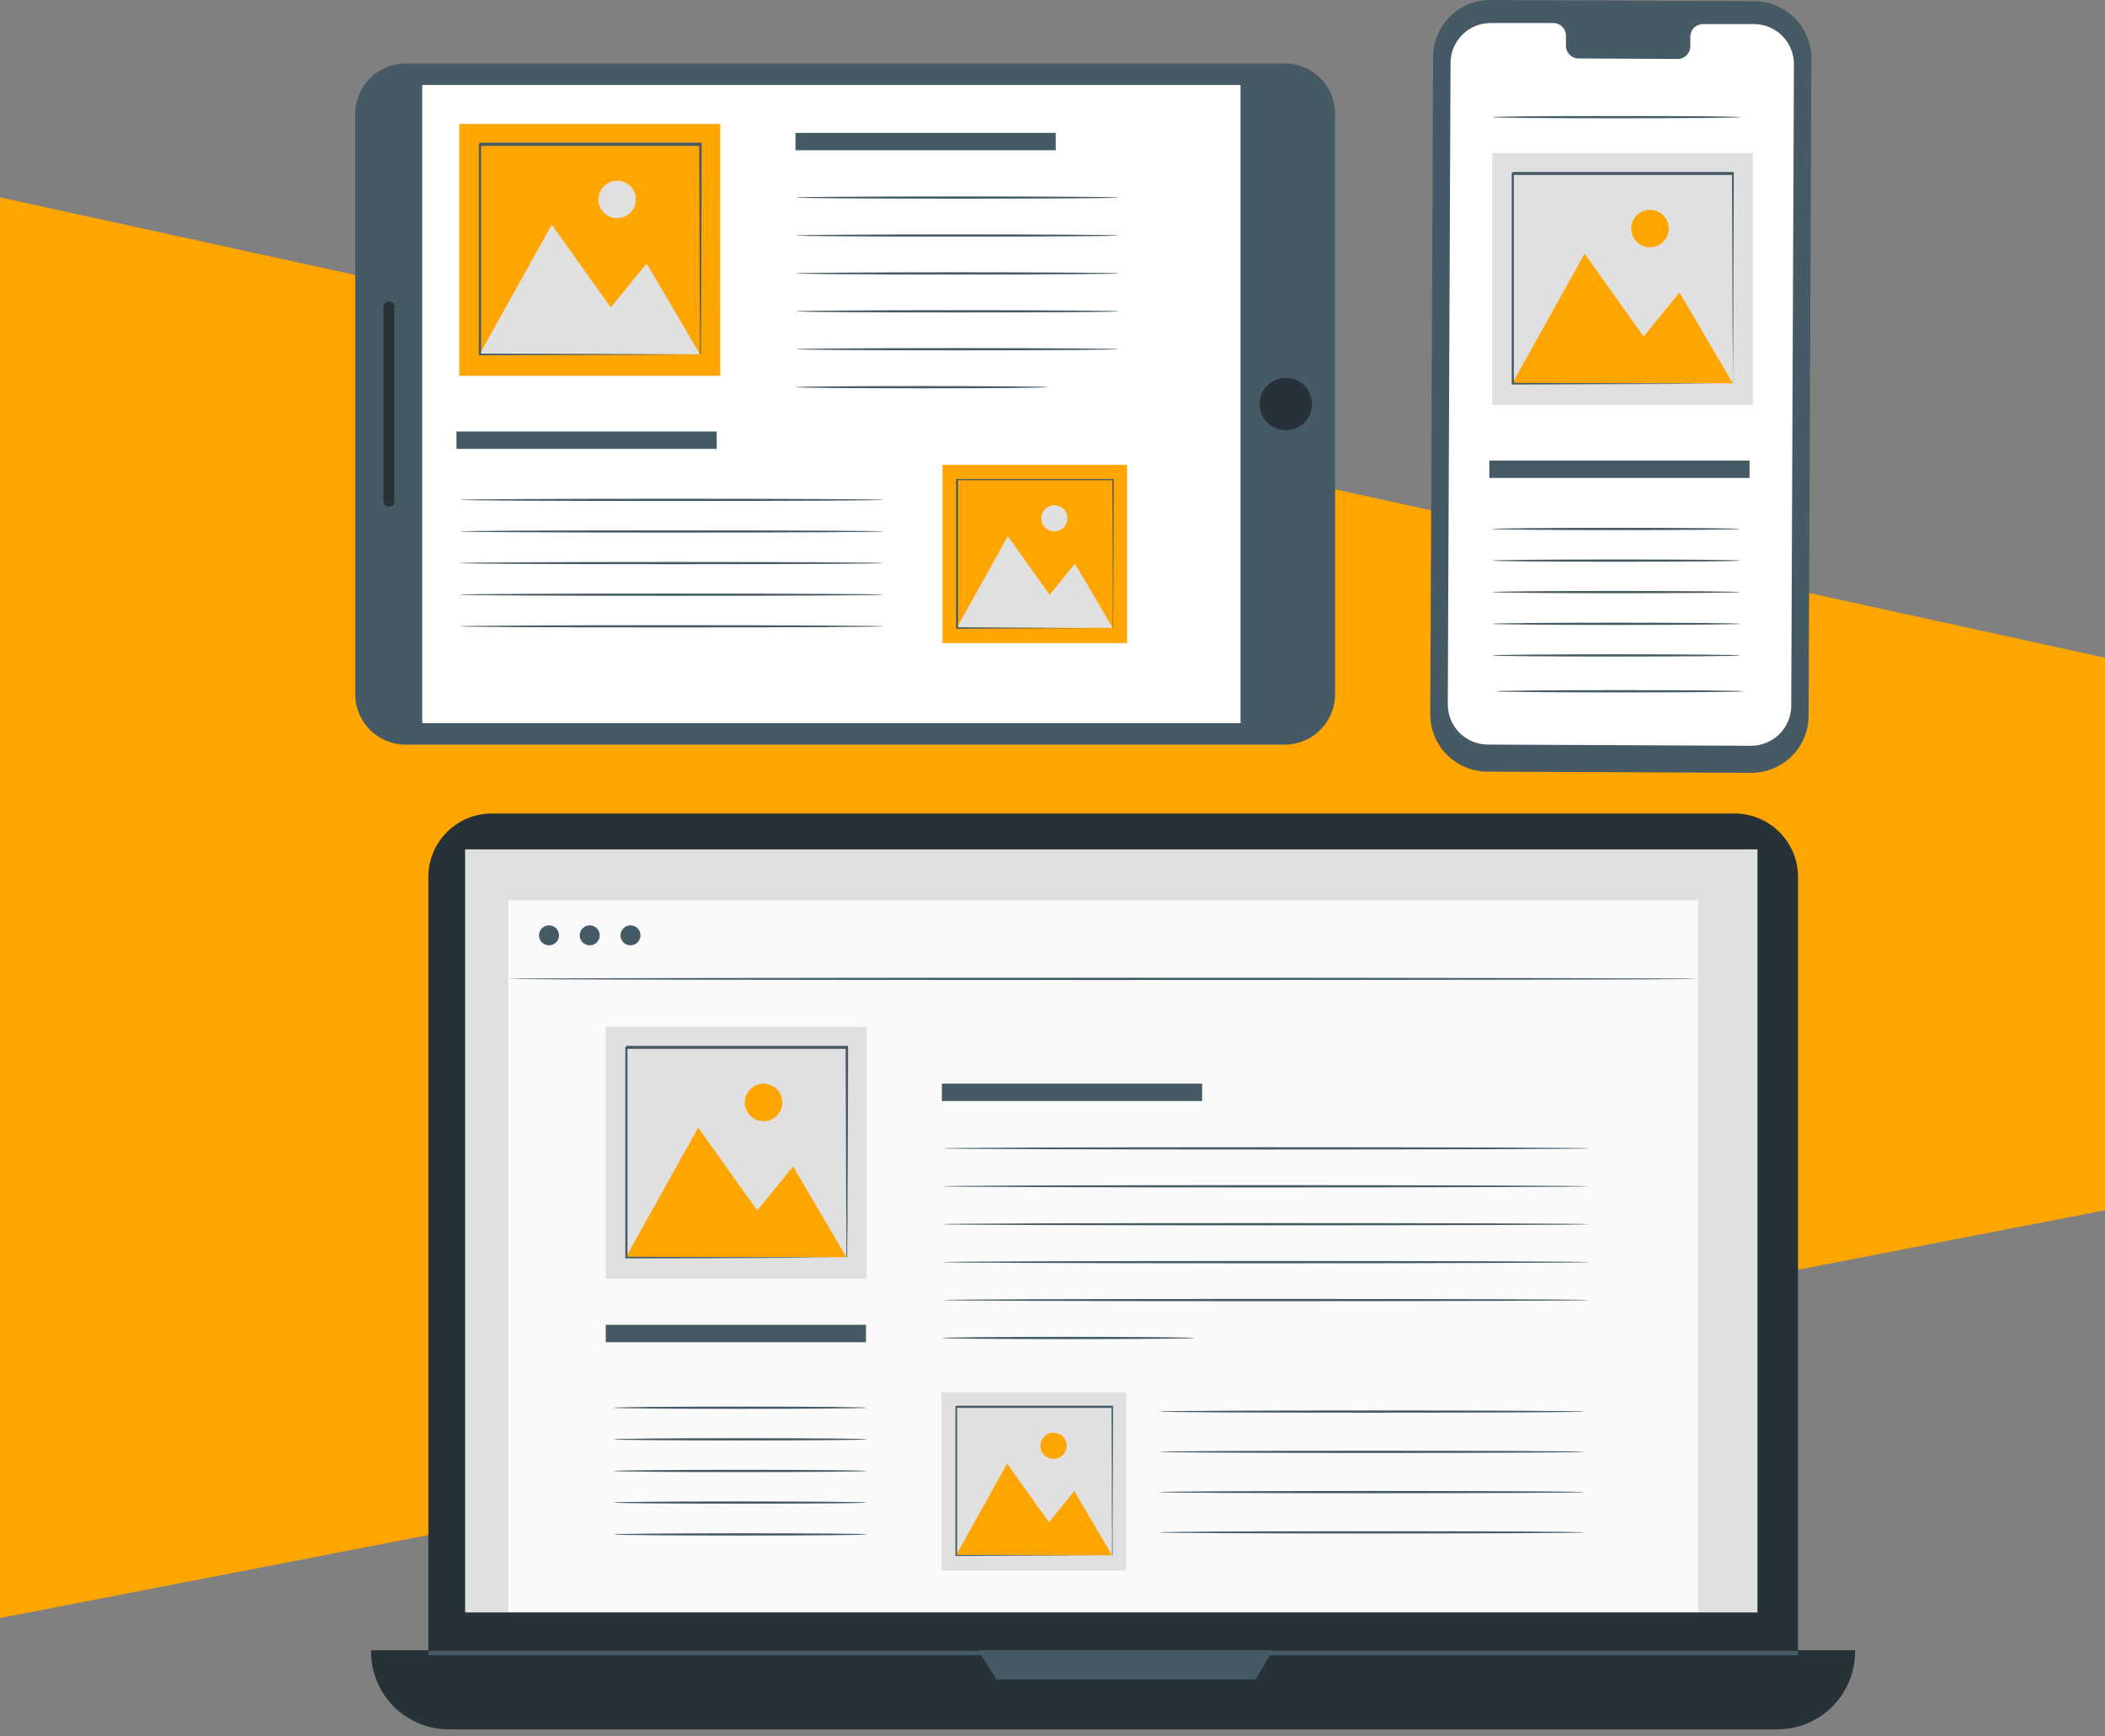<svg width="160" height="132" viewBox="0 0 160 132" fill="none" xmlns="http://www.w3.org/2000/svg">
<rect x="0" y="0" width="160" height="132" fill="#808080" stroke="none"/>
<g id="Group 32">
<path id="Rectangle 20" d="M160 50L0 15V123L160 92V50Z" fill="#FFA500"/>
<g id="devices/pana">
<g id="Mobile">
<path id="Vector" d="M133.086 58.75L113.057 58.657C112.484 58.656 111.917 58.541 111.388 58.321C110.859 58.1 110.379 57.777 109.975 57.371C109.572 56.965 109.253 56.483 109.036 55.953C108.82 55.424 108.711 54.856 108.715 54.285L108.927 4.323C108.93 3.752 109.046 3.187 109.268 2.661C109.49 2.134 109.814 1.657 110.221 1.255C110.628 0.854 111.11 0.536 111.64 0.321C112.17 0.106 112.737 -0.003 113.309 8.11743e-05L133.338 0.09C134.494 0.094 135.6 0.555 136.415 1.373C137.229 2.19 137.686 3.296 137.684 4.449L137.472 54.414C137.47 54.986 137.355 55.552 137.134 56.08C136.912 56.608 136.588 57.087 136.181 57.49C135.774 57.893 135.29 58.211 134.759 58.428C134.228 58.644 133.66 58.753 133.086 58.75Z" fill="#455A64"/>
<path id="Vector_2" d="M133.312 1.829H129.428C129.301 1.831 129.177 1.858 129.061 1.908C128.945 1.957 128.84 2.03 128.752 2.12C128.664 2.211 128.595 2.318 128.548 2.435C128.502 2.552 128.479 2.677 128.481 2.803V3.505C128.484 3.76 128.386 4.005 128.209 4.188C128.032 4.371 127.79 4.476 127.535 4.483L119.962 4.446C119.835 4.443 119.71 4.415 119.594 4.363C119.478 4.311 119.373 4.237 119.286 4.145C119.199 4.052 119.131 3.943 119.086 3.825C119.042 3.706 119.021 3.579 119.026 3.452V2.744C119.031 2.617 119.01 2.49 118.965 2.372C118.92 2.253 118.853 2.145 118.766 2.052C118.679 1.96 118.574 1.885 118.458 1.834C118.342 1.782 118.217 1.753 118.09 1.75H116.722H113.323C112.922 1.748 112.525 1.824 112.154 1.975C111.783 2.126 111.445 2.349 111.16 2.63C110.876 2.911 110.649 3.245 110.494 3.614C110.338 3.982 110.257 4.378 110.255 4.777L110.046 53.547C110.044 54.354 110.364 55.13 110.935 55.702C111.505 56.275 112.281 56.598 113.09 56.601L133.079 56.693C133.889 56.697 134.666 56.38 135.242 55.813C135.818 55.245 136.144 54.473 136.15 53.666L136.356 4.897C136.359 4.495 136.283 4.098 136.131 3.726C135.98 3.355 135.756 3.016 135.473 2.731C135.19 2.446 134.854 2.22 134.483 2.065C134.112 1.91 133.714 1.83 133.312 1.829Z" fill="white"/>
<path id="Vector_3" d="M132.983 35.013H113.203V36.334H132.983V35.013Z" fill="#455A64"/>
<path id="Vector_4" d="M132.279 40.21C132.279 40.257 128.056 40.297 122.85 40.297C117.644 40.297 113.418 40.257 113.418 40.21C113.418 40.164 117.641 40.124 122.85 40.124C128.059 40.124 132.279 40.164 132.279 40.21Z" fill="#455A64"/>
<path id="Vector_5" d="M132.279 8.904C132.279 8.954 128.056 8.991 122.85 8.991C117.644 8.991 113.418 8.954 113.418 8.904C113.418 8.854 117.641 8.818 122.85 8.818C128.059 8.818 132.279 8.848 132.279 8.904Z" fill="#455A64"/>
<path id="Vector_6" d="M132.279 42.615C132.279 42.662 128.056 42.702 122.85 42.702C117.644 42.702 113.418 42.662 113.418 42.615C113.418 42.569 117.641 42.529 122.85 42.529C128.059 42.529 132.279 42.566 132.279 42.615Z" fill="#455A64"/>
<path id="Vector_7" d="M132.279 45.01C132.279 45.056 128.056 45.096 122.85 45.096C117.644 45.096 113.418 45.056 113.418 45.01C113.418 44.963 117.641 44.923 122.85 44.923C128.059 44.923 132.279 44.97 132.279 45.01Z" fill="#455A64"/>
<path id="Vector_8" d="M132.279 47.422C132.279 47.468 128.056 47.508 122.85 47.508C117.644 47.508 113.418 47.468 113.418 47.422C113.418 47.375 117.641 47.335 122.85 47.335C128.059 47.335 132.279 47.372 132.279 47.422Z" fill="#455A64"/>
<path id="Vector_9" d="M132.279 49.823C132.279 49.873 128.056 49.91 122.85 49.91C117.644 49.91 113.418 49.873 113.418 49.823C113.418 49.773 117.641 49.737 122.85 49.737C128.059 49.737 132.279 49.777 132.279 49.823Z" fill="#455A64"/>
<path id="Vector_10" d="M132.548 52.549C132.548 52.596 128.325 52.636 123.119 52.636C117.914 52.636 113.687 52.596 113.687 52.549C113.687 52.503 117.91 52.463 123.119 52.463C128.328 52.463 132.548 52.499 132.548 52.549Z" fill="#455A64"/>
<path id="Vector_11" d="M133.248 11.638H113.418V30.78H133.248V11.638Z" fill="#E0E0E0"/>
<path id="Vector_12" d="M114.956 29.139L120.444 19.288L124.929 25.585L127.655 22.239L131.712 29.139H114.956Z" fill="#FFA500"/>
<path id="Vector_13" d="M126.841 17.374C126.841 17.655 126.757 17.931 126.601 18.165C126.444 18.399 126.221 18.582 125.96 18.689C125.699 18.797 125.412 18.826 125.135 18.771C124.858 18.716 124.604 18.58 124.404 18.381C124.205 18.181 124.069 17.928 124.014 17.651C123.958 17.375 123.987 17.089 124.095 16.828C124.203 16.568 124.386 16.346 124.621 16.189C124.855 16.033 125.131 15.949 125.414 15.949C125.792 15.95 126.155 16.1 126.422 16.367C126.69 16.634 126.84 16.996 126.841 17.374Z" fill="#FFA500"/>
<path id="Vector_14" d="M131.712 29.194C131.712 29.194 131.712 29.167 131.712 29.114C131.712 29.061 131.712 28.985 131.712 28.892C131.712 28.687 131.712 28.402 131.712 28.031C131.712 27.272 131.712 26.173 131.689 24.778C131.689 21.982 131.665 18.001 131.649 13.221L131.728 13.3H114.976C114.953 13.32 115.152 13.121 115.069 13.208V17.514C115.069 18.922 115.069 20.3 115.069 21.638C115.069 24.321 115.069 26.855 115.069 29.187L114.986 29.104L127.1 29.147L130.52 29.167H131.426H131.659H131.742H131.669H131.443H130.553L127.154 29.187L114.986 29.23H114.903V29.147C114.903 26.828 114.903 24.281 114.903 21.598C114.903 20.273 114.903 18.882 114.903 17.474V13.168C114.817 13.251 115.016 13.049 114.999 13.072H131.752H131.785V13.211C131.765 18.014 131.752 22.012 131.742 24.821C131.742 26.206 131.742 27.299 131.722 28.054C131.722 28.418 131.722 28.7 131.722 28.899C131.722 28.988 131.722 29.058 131.722 29.114C131.722 29.141 131.719 29.168 131.712 29.194Z" fill="#455A64"/>
</g>
<g id="Tablet">
<path id="Vector_15" d="M27 8.651L27 52.779C27 54.892 28.717 56.605 30.834 56.605L97.644 56.605C99.762 56.605 101.479 54.892 101.479 52.779V8.651C101.479 6.538 99.762 4.825 97.644 4.825L30.834 4.825C28.717 4.825 27 6.538 27 8.651Z" fill="#455A64"/>
<path id="Vector_16" d="M32.093 6.458V54.972L94.292 54.972V6.458L32.093 6.458Z" fill="white"/>
<path id="Vector_17" d="M97.735 28.727C98.129 28.727 98.514 28.843 98.841 29.062C99.169 29.28 99.424 29.591 99.575 29.954C99.726 30.317 99.765 30.717 99.688 31.102C99.611 31.488 99.422 31.842 99.143 32.12C98.865 32.398 98.51 32.587 98.123 32.664C97.737 32.74 97.336 32.701 96.972 32.551C96.608 32.4 96.297 32.145 96.078 31.819C95.859 31.492 95.743 31.108 95.743 30.714C95.743 30.187 95.953 29.682 96.326 29.309C96.7 28.936 97.206 28.727 97.735 28.727Z" fill="#263238"/>
<path id="Vector_18" d="M29.144 23.321V38.108C29.144 38.331 29.325 38.512 29.549 38.512H29.562C29.786 38.512 29.967 38.331 29.967 38.108V23.321C29.967 23.098 29.786 22.917 29.562 22.917H29.549C29.325 22.917 29.144 23.098 29.144 23.321Z" fill="#263238"/>
<path id="Vector_19" d="M80.244 10.101H60.464V11.423H80.244V10.101Z" fill="#455A64"/>
<path id="Vector_20" d="M54.477 32.801H34.697V34.123H54.477V32.801Z" fill="#455A64"/>
<path id="Vector_21" d="M85.062 15.017C85.062 15.067 79.558 15.104 72.778 15.104C65.999 15.104 60.478 15.067 60.478 15.017C60.478 14.967 65.983 14.931 72.778 14.931C79.574 14.931 85.062 14.97 85.062 15.017Z" fill="#455A64"/>
<path id="Vector_22" d="M85.062 17.902C85.062 17.949 79.558 17.989 72.778 17.989C65.999 17.989 60.478 17.949 60.478 17.902C60.478 17.856 65.983 17.816 72.778 17.816C79.574 17.816 85.062 17.852 85.062 17.902Z" fill="#455A64"/>
<path id="Vector_23" d="M85.062 20.784C85.062 20.831 79.558 20.871 72.778 20.871C65.999 20.871 60.478 20.831 60.478 20.784C60.478 20.738 65.983 20.698 72.778 20.698C79.574 20.698 85.062 20.738 85.062 20.784Z" fill="#455A64"/>
<path id="Vector_24" d="M85.062 23.666C85.062 23.716 79.558 23.752 72.778 23.752C65.999 23.752 60.478 23.716 60.478 23.666C60.478 23.616 65.983 23.579 72.778 23.579C79.574 23.579 85.062 23.619 85.062 23.666Z" fill="#455A64"/>
<path id="Vector_25" d="M85.062 26.546C85.062 26.592 79.558 26.632 72.778 26.632C65.999 26.632 60.478 26.592 60.478 26.546C60.478 26.499 65.983 26.459 72.778 26.459C79.574 26.459 85.062 26.502 85.062 26.546Z" fill="#455A64"/>
<path id="Vector_26" d="M79.667 29.433C79.667 29.48 75.367 29.52 70.066 29.52C64.764 29.52 60.464 29.48 60.464 29.433C60.464 29.387 64.76 29.347 70.066 29.347C75.371 29.347 79.667 29.387 79.667 29.433Z" fill="#455A64"/>
<path id="Vector_27" d="M67.183 37.999C67.183 38.046 59.959 38.086 51.048 38.086C42.138 38.086 34.914 38.046 34.914 37.999C34.914 37.953 42.138 37.913 51.048 37.913C59.959 37.913 67.183 37.95 67.183 37.999Z" fill="#455A64"/>
<path id="Vector_28" d="M67.183 40.401C67.183 40.451 59.959 40.487 51.048 40.487C42.138 40.487 34.914 40.451 34.914 40.401C34.914 40.351 42.138 40.315 51.048 40.315C59.959 40.315 67.183 40.354 67.183 40.401Z" fill="#455A64"/>
<path id="Vector_29" d="M67.183 42.805C67.183 42.852 59.959 42.892 51.048 42.892C42.138 42.892 34.914 42.852 34.914 42.805C34.914 42.758 42.138 42.719 51.048 42.719C59.959 42.719 67.183 42.755 67.183 42.805Z" fill="#455A64"/>
<path id="Vector_30" d="M67.183 45.207C67.183 45.257 59.959 45.294 51.048 45.294C42.138 45.294 34.914 45.257 34.914 45.207C34.914 45.157 42.138 45.121 51.048 45.121C59.959 45.121 67.183 45.16 67.183 45.207Z" fill="#455A64"/>
<path id="Vector_31" d="M67.183 47.612C67.183 47.658 59.959 47.698 51.048 47.698C42.138 47.698 34.914 47.658 34.914 47.612C34.914 47.565 42.138 47.525 51.048 47.525C59.959 47.525 67.183 47.565 67.183 47.612Z" fill="#455A64"/>
<path id="Vector_32" d="M54.743 9.422H34.914V28.565H54.743V9.422Z" fill="#FFA500"/>
<path id="Vector_33" d="M36.452 26.929L41.94 17.077L46.425 23.371L49.151 20.029L53.208 26.929H36.452Z" fill="#E0E0E0"/>
<path id="Vector_34" d="M48.337 15.16C48.337 15.442 48.254 15.717 48.098 15.952C47.941 16.187 47.718 16.37 47.458 16.478C47.197 16.587 46.91 16.615 46.633 16.561C46.355 16.506 46.101 16.371 45.901 16.172C45.701 15.973 45.565 15.719 45.509 15.442C45.454 15.166 45.482 14.879 45.59 14.619C45.698 14.358 45.881 14.136 46.116 13.979C46.35 13.822 46.627 13.739 46.909 13.739C47.287 13.739 47.65 13.889 47.917 14.155C48.185 14.421 48.336 14.783 48.337 15.16Z" fill="#E0E0E0"/>
<path id="Vector_35" d="M53.206 26.982C53.206 26.982 53.206 26.952 53.206 26.902C53.206 26.853 53.206 26.773 53.206 26.681C53.206 26.475 53.206 26.187 53.206 25.819C53.206 25.058 53.206 23.961 53.187 22.567C53.187 19.771 53.163 15.789 53.147 11.009L53.227 11.089H36.474C36.451 11.109 36.65 10.913 36.567 10.999V13.162C36.567 13.878 36.567 14.59 36.567 15.292V19.416C36.567 22.099 36.567 24.634 36.567 26.965L36.484 26.883L48.599 26.922L52.015 26.946H52.921H53.157H53.24H53.167H52.941H52.051L48.652 26.969L36.484 27.009H36.401V26.926C36.401 24.607 36.401 22.06 36.401 19.377C36.401 18.036 36.401 16.662 36.401 15.253V10.947C36.315 11.029 36.514 10.827 36.497 10.847H53.25H53.333V10.93C53.316 15.73 53.303 19.731 53.293 22.54C53.293 23.925 53.276 25.018 53.273 25.773C53.273 26.134 53.273 26.436 53.273 26.618C53.273 26.707 53.273 26.777 53.273 26.833C53.271 26.889 53.247 26.943 53.206 26.982Z" fill="#455A64"/>
<path id="Vector_36" d="M85.668 35.34H71.635V48.887H85.668V35.34Z" fill="#FFA500"/>
<path id="Vector_37" d="M72.724 47.728L76.605 40.758L79.782 45.214L81.711 42.845L84.58 47.728H72.724Z" fill="#E0E0E0"/>
<path id="Vector_38" d="M81.135 39.4C81.135 39.596 81.076 39.788 80.967 39.952C80.857 40.115 80.702 40.243 80.52 40.318C80.338 40.393 80.137 40.413 79.944 40.374C79.751 40.336 79.574 40.241 79.434 40.102C79.295 39.963 79.2 39.786 79.162 39.594C79.123 39.401 79.143 39.201 79.218 39.02C79.294 38.838 79.421 38.683 79.585 38.574C79.749 38.464 79.942 38.406 80.138 38.406C80.403 38.406 80.656 38.511 80.843 38.697C81.03 38.883 81.135 39.136 81.135 39.4Z" fill="#E0E0E0"/>
<path id="Vector_39" d="M84.581 47.764C84.581 47.764 84.581 47.744 84.581 47.711C84.581 47.678 84.581 47.618 84.581 47.552C84.581 47.406 84.581 47.221 84.581 46.943C84.581 46.406 84.581 45.618 84.581 44.624C84.581 42.636 84.565 39.828 84.551 36.446L84.608 36.502H72.752C72.736 36.502 72.879 36.376 72.819 36.439V39.48C72.819 40.473 72.819 41.446 72.819 42.398C72.819 44.296 72.819 46.088 72.819 47.738L72.762 47.681L81.301 47.744H83.718H84.362H84.585C84.585 47.744 84.568 47.744 84.535 47.744H84.376H83.745L81.338 47.761L72.729 47.791H72.669V47.731C72.669 46.075 72.669 44.289 72.669 42.391V36.482C72.61 36.538 72.752 36.396 72.739 36.412H84.595H84.654V36.469C84.654 39.867 84.631 42.696 84.624 44.684C84.624 45.677 84.624 46.439 84.608 46.972C84.608 47.231 84.608 47.43 84.608 47.572C84.608 47.635 84.608 47.685 84.608 47.724C84.608 47.764 84.585 47.767 84.581 47.764Z" fill="#455A64"/>
</g>
<g id="Computer">
<path id="Vector_40" d="M131.83 61.839H37.395C34.724 61.839 32.558 63.999 32.558 66.665V125.703C32.558 128.368 34.724 130.529 37.395 130.529H131.83C134.501 130.529 136.667 128.368 136.667 125.703V66.665C136.667 63.999 134.501 61.839 131.83 61.839Z" fill="#263238"/>
<path id="Vector_41" d="M28.206 125.45H141V125.566C141 127.13 140.377 128.63 139.269 129.736C138.161 130.841 136.658 131.463 135.09 131.463H34.115C32.548 131.463 31.045 130.841 29.937 129.736C28.829 128.63 28.206 127.13 28.206 125.566V125.45Z" fill="#263238"/>
<path id="Vector_42" d="M133.584 64.568H35.354V122.576H133.584V64.568Z" fill="#E0E0E0"/>
<path id="Vector_43" d="M74.349 125.45L75.75 127.673H95.444L96.745 125.45H74.349Z" fill="#455A64"/>
<path id="Vector_44" d="M129.069 68.433H38.631V122.555H129.069V68.433Z" fill="#FAFAFA"/>
<path id="Vector_45" d="M42.491 71.1C42.492 71.25 42.448 71.397 42.365 71.522C42.282 71.647 42.163 71.745 42.024 71.803C41.885 71.861 41.732 71.876 41.585 71.848C41.437 71.819 41.301 71.747 41.195 71.641C41.088 71.535 41.015 71.4 40.986 71.252C40.956 71.105 40.971 70.953 41.028 70.814C41.086 70.675 41.183 70.556 41.308 70.473C41.433 70.389 41.58 70.345 41.731 70.345C41.932 70.345 42.125 70.424 42.267 70.566C42.41 70.707 42.49 70.899 42.491 71.1Z" fill="#455A64"/>
<path id="Vector_46" d="M45.585 71.1C45.586 71.25 45.542 71.397 45.459 71.523C45.375 71.648 45.257 71.746 45.117 71.803C44.978 71.861 44.825 71.877 44.677 71.847C44.53 71.818 44.394 71.746 44.287 71.64C44.181 71.533 44.108 71.398 44.079 71.251C44.05 71.103 44.065 70.95 44.123 70.811C44.181 70.673 44.279 70.554 44.405 70.471C44.53 70.388 44.678 70.344 44.828 70.345C45.029 70.345 45.221 70.424 45.364 70.566C45.505 70.708 45.585 70.9 45.585 71.1Z" fill="#455A64"/>
<path id="Vector_47" d="M48.684 71.1C48.684 71.25 48.641 71.397 48.557 71.522C48.474 71.647 48.356 71.745 48.217 71.803C48.078 71.861 47.925 71.877 47.777 71.848C47.63 71.819 47.494 71.747 47.387 71.641C47.281 71.535 47.208 71.4 47.178 71.252C47.149 71.105 47.163 70.953 47.221 70.814C47.278 70.675 47.376 70.556 47.501 70.473C47.626 70.389 47.773 70.345 47.924 70.345C48.023 70.344 48.122 70.364 48.214 70.401C48.306 70.439 48.39 70.495 48.461 70.565C48.532 70.635 48.588 70.718 48.626 70.81C48.664 70.902 48.684 71.001 48.684 71.1Z" fill="#455A64"/>
<path id="Vector_48" d="M129.069 74.412C129.069 74.462 108.817 74.499 83.852 74.499C58.886 74.499 38.631 74.462 38.631 74.412C38.631 74.362 58.883 74.326 83.852 74.326C108.821 74.326 129.069 74.365 129.069 74.412Z" fill="#455A64"/>
<path id="Vector_49" d="M136.667 125.497H32.558V125.828H136.667V125.497Z" fill="#455A64"/>
<path id="Vector_50" d="M65.824 100.71H46.044V102.032H65.824V100.71Z" fill="#455A64"/>
<path id="Vector_51" d="M91.373 82.379H71.593V83.701H91.373V82.379Z" fill="#455A64"/>
<path id="Vector_52" d="M120.794 87.298C120.794 87.344 109.778 87.384 96.193 87.384C82.608 87.384 71.593 87.344 71.593 87.298C71.593 87.251 82.605 87.208 96.193 87.208C109.781 87.208 120.794 87.248 120.794 87.298Z" fill="#455A64"/>
<path id="Vector_53" d="M120.794 90.18C120.794 90.226 109.778 90.266 96.193 90.266C82.608 90.266 71.593 90.226 71.593 90.18C71.593 90.133 82.605 90.093 96.193 90.093C109.781 90.093 120.794 90.143 120.794 90.18Z" fill="#455A64"/>
<path id="Vector_54" d="M120.794 93.061C120.794 93.111 109.778 93.148 96.193 93.148C82.608 93.148 71.593 93.111 71.593 93.061C71.593 93.012 82.605 92.975 96.193 92.975C109.781 92.975 120.794 93.015 120.794 93.061Z" fill="#455A64"/>
<path id="Vector_55" d="M120.794 95.947C120.794 95.994 109.778 96.034 96.193 96.034C82.608 96.034 71.593 95.994 71.593 95.947C71.593 95.901 82.605 95.857 96.193 95.857C109.781 95.857 120.794 95.897 120.794 95.947Z" fill="#455A64"/>
<path id="Vector_56" d="M120.794 98.829C120.794 98.875 109.778 98.915 96.193 98.915C82.608 98.915 71.593 98.875 71.593 98.829C71.593 98.782 82.605 98.742 96.193 98.742C109.781 98.742 120.794 98.779 120.794 98.829Z" fill="#455A64"/>
<path id="Vector_57" d="M90.798 101.711C90.798 101.757 86.499 101.797 81.197 101.797C75.895 101.797 71.593 101.757 71.593 101.711C71.593 101.664 75.908 101.624 81.197 101.624C86.486 101.624 90.798 101.664 90.798 101.711Z" fill="#455A64"/>
<path id="Vector_58" d="M120.433 107.305C120.433 107.355 113.192 107.391 104.265 107.391C95.338 107.391 88.097 107.355 88.097 107.305C88.097 107.255 95.335 107.219 104.265 107.219C113.196 107.219 120.433 107.258 120.433 107.305Z" fill="#455A64"/>
<path id="Vector_59" d="M120.433 110.366C120.433 110.413 113.192 110.453 104.265 110.453C95.338 110.453 88.097 110.413 88.097 110.366C88.097 110.32 95.335 110.28 104.265 110.28C113.196 110.28 120.433 110.32 120.433 110.366Z" fill="#455A64"/>
<path id="Vector_60" d="M120.433 113.427C120.433 113.473 113.192 113.513 104.265 113.513C95.338 113.513 88.097 113.473 88.097 113.427C88.097 113.38 95.335 113.34 104.265 113.34C113.196 113.34 120.433 113.377 120.433 113.427Z" fill="#455A64"/>
<path id="Vector_61" d="M120.433 116.487C120.433 116.534 113.192 116.574 104.265 116.574C95.338 116.574 88.097 116.534 88.097 116.487C88.097 116.441 95.335 116.401 104.265 116.401C113.196 116.401 120.433 116.437 120.433 116.487Z" fill="#455A64"/>
<path id="Vector_62" d="M65.874 107.014C65.874 107.06 61.559 107.1 56.247 107.1C50.935 107.1 46.619 107.06 46.619 107.014C46.619 106.967 50.935 106.927 56.247 106.927C61.559 106.927 65.874 106.964 65.874 107.014Z" fill="#455A64"/>
<path id="Vector_63" d="M65.874 109.416C65.874 109.465 61.559 109.502 56.247 109.502C50.935 109.502 46.619 109.465 46.619 109.416C46.619 109.366 50.935 109.329 56.247 109.329C61.559 109.329 65.874 109.356 65.874 109.416Z" fill="#455A64"/>
<path id="Vector_64" d="M65.874 111.82C65.874 111.867 61.559 111.907 56.247 111.907C50.935 111.907 46.619 111.867 46.619 111.82C46.619 111.774 50.935 111.734 56.247 111.734C61.559 111.734 65.874 111.774 65.874 111.82Z" fill="#455A64"/>
<path id="Vector_65" d="M65.874 114.221C65.874 114.271 61.559 114.308 56.247 114.308C50.935 114.308 46.619 114.271 46.619 114.221C46.619 114.171 50.935 114.135 56.247 114.135C61.559 114.135 65.874 114.175 65.874 114.221Z" fill="#455A64"/>
<path id="Vector_66" d="M65.874 116.643C65.874 116.69 61.559 116.73 56.247 116.73C50.935 116.73 46.619 116.69 46.619 116.643C46.619 116.597 50.935 116.557 56.247 116.557C61.559 116.557 65.874 116.58 65.874 116.643Z" fill="#455A64"/>
<path id="Vector_67" d="M65.874 78.065H46.044V97.208H65.874V78.065Z" fill="#E0E0E0"/>
<path id="Vector_68" d="M47.58 95.569L53.068 85.718L57.553 92.015L60.282 88.672L64.336 95.569H47.58Z" fill="#FFA500"/>
<path id="Vector_69" d="M59.467 83.804C59.467 84.085 59.383 84.361 59.226 84.595C59.069 84.829 58.846 85.012 58.585 85.12C58.325 85.227 58.038 85.256 57.761 85.201C57.484 85.146 57.229 85.01 57.03 84.811C56.83 84.612 56.694 84.358 56.639 84.082C56.584 83.805 56.612 83.519 56.72 83.258C56.828 82.998 57.011 82.776 57.246 82.619C57.481 82.463 57.757 82.379 58.039 82.379C58.418 82.379 58.781 82.529 59.049 82.796C59.316 83.064 59.467 83.426 59.467 83.804Z" fill="#FFA500"/>
<path id="Vector_70" d="M64.336 95.622C64.335 95.596 64.335 95.571 64.336 95.546C64.336 95.486 64.336 95.413 64.336 95.32C64.336 95.118 64.336 94.83 64.336 94.459C64.336 93.7 64.336 92.604 64.313 91.21C64.313 88.414 64.29 84.432 64.273 79.649L64.353 79.732H47.6C47.577 79.752 47.776 79.553 47.693 79.639V83.945C47.693 85.35 47.693 86.728 47.693 88.069C47.693 90.749 47.693 93.283 47.693 95.615L47.61 95.535L59.725 95.575L63.144 95.599H64.051H64.366C64.366 95.599 64.343 95.599 64.293 95.599H64.067H63.178L59.778 95.622L47.61 95.661H47.531V95.579C47.531 93.26 47.531 90.713 47.531 88.033C47.531 86.691 47.531 85.313 47.531 83.909V79.603L47.627 79.507H64.379H64.462V79.586C64.462 84.389 64.429 88.387 64.419 91.196C64.419 92.584 64.419 93.674 64.399 94.429C64.399 94.794 64.399 95.075 64.399 95.277C64.399 95.367 64.399 95.436 64.399 95.489C64.399 95.542 64.339 95.625 64.336 95.622Z" fill="#455A64"/>
<path id="Vector_71" d="M85.613 105.844H71.58V119.392H85.613V105.844Z" fill="#E0E0E0"/>
<path id="Vector_72" d="M72.669 118.232L76.55 111.263L79.727 115.718L81.656 113.35L84.527 118.232H72.669Z" fill="#FFA500"/>
<path id="Vector_73" d="M81.079 109.905C81.079 110.102 81.02 110.294 80.911 110.457C80.802 110.621 80.646 110.748 80.464 110.823C80.282 110.899 80.082 110.918 79.889 110.88C79.695 110.842 79.518 110.747 79.379 110.608C79.239 110.469 79.144 110.292 79.106 110.099C79.068 109.906 79.087 109.707 79.163 109.525C79.238 109.343 79.366 109.188 79.53 109.079C79.693 108.97 79.886 108.912 80.083 108.912C80.347 108.912 80.6 109.016 80.787 109.203C80.974 109.389 81.079 109.642 81.079 109.905Z" fill="#FFA500"/>
<path id="Vector_74" d="M84.528 118.272C84.527 118.253 84.527 118.235 84.528 118.216C84.528 118.176 84.528 118.123 84.528 118.057C84.528 117.914 84.528 117.726 84.528 117.447C84.528 116.911 84.528 116.122 84.512 115.145C84.512 113.158 84.512 110.349 84.485 106.967L84.541 107.023H72.683C72.683 107.023 72.809 106.897 72.749 106.96V112.923C72.749 114.821 72.749 116.613 72.749 118.266L72.689 118.206L81.265 118.236L83.682 118.252H84.322H83.692H81.288L72.676 118.282H72.62V118.226C72.62 116.57 72.62 114.781 72.62 112.883C72.62 111.936 72.62 110.958 72.62 109.965V106.93C72.56 106.987 72.699 106.844 72.686 106.861H84.545H84.601V106.917C84.601 110.316 84.578 113.145 84.571 115.135C84.571 116.129 84.571 116.888 84.571 117.421C84.571 117.679 84.571 117.878 84.571 118.02C84.571 118.083 84.571 118.133 84.571 118.173C84.564 118.208 84.549 118.242 84.528 118.272Z" fill="#455A64"/>
</g>
</g>
</g>
</svg>
